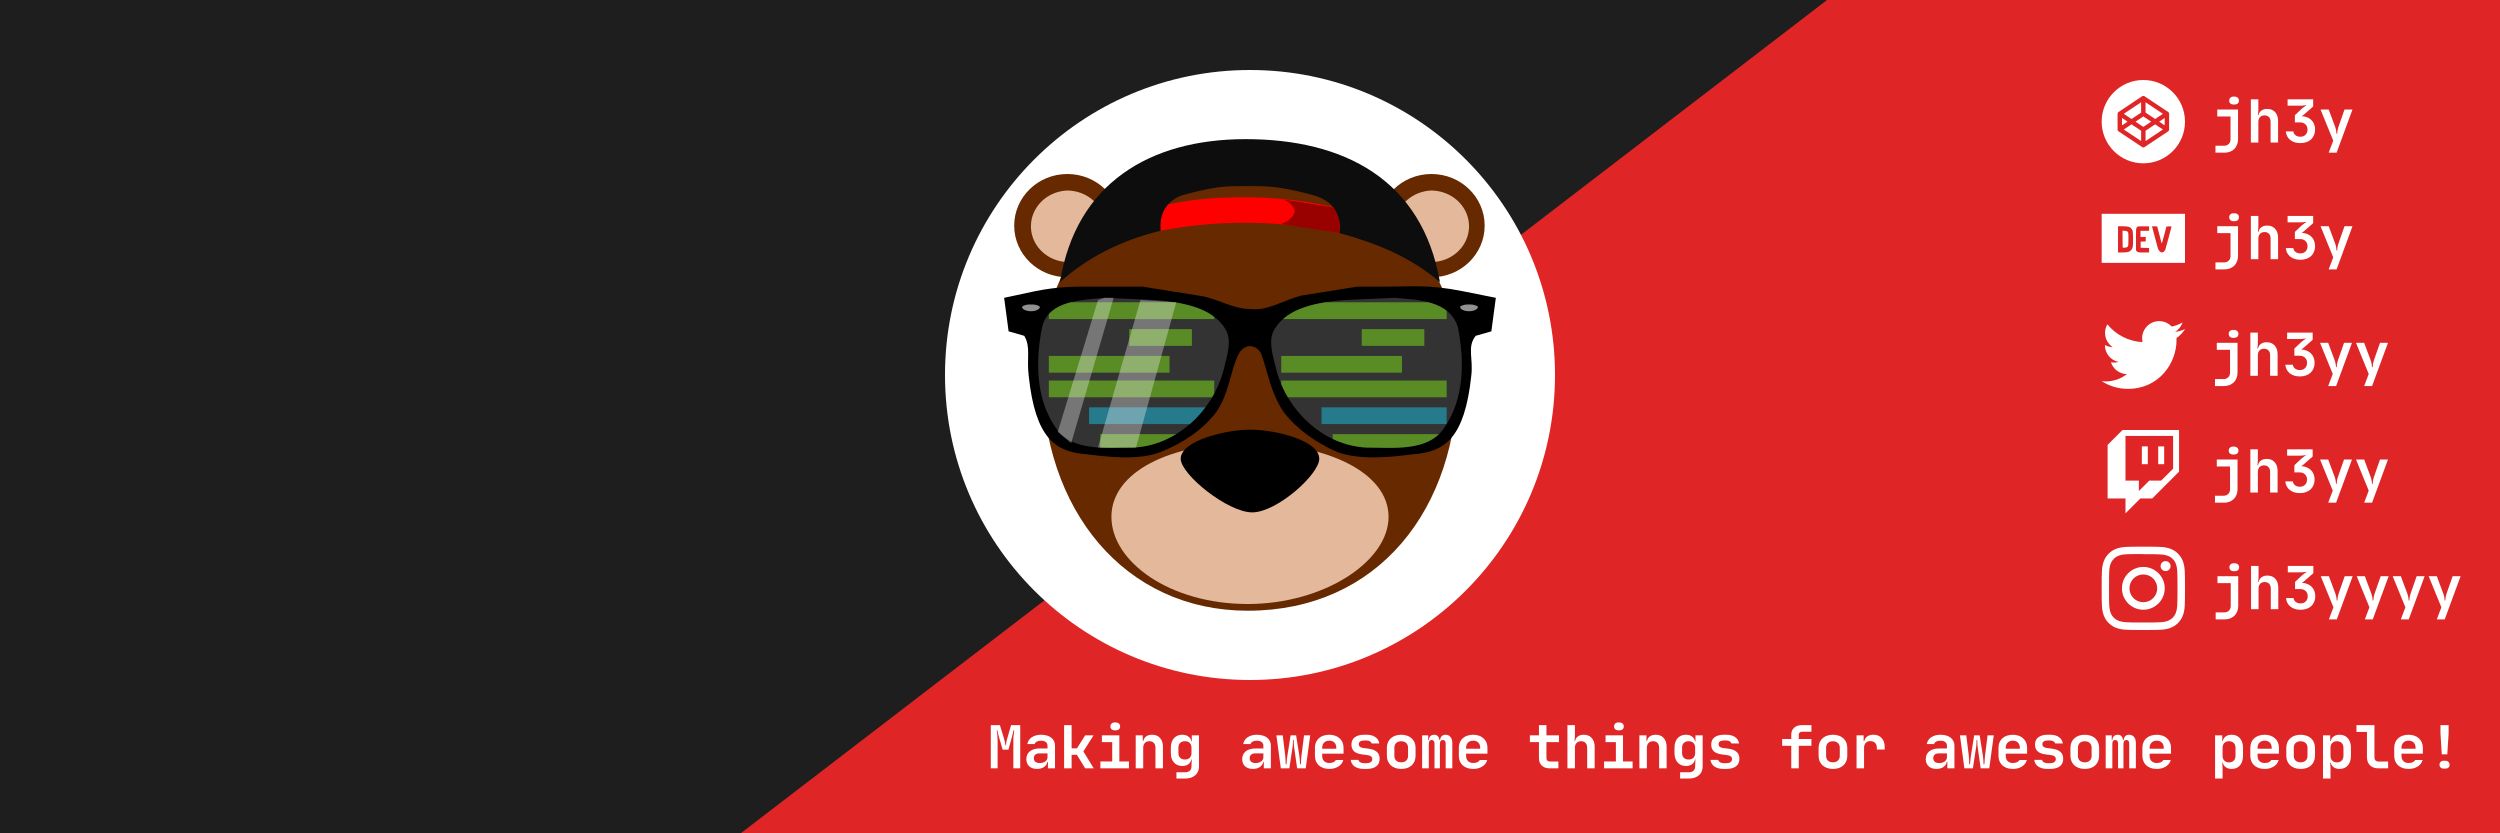 <?xml version="1.0" encoding="UTF-8" standalone="no"?>
<svg
   xmlns:dc="http://purl.org/dc/elements/1.1/"
   xmlns:cc="http://creativecommons.org/ns#"
   xmlns:rdf="http://www.w3.org/1999/02/22-rdf-syntax-ns#"
   xmlns:svg="http://www.w3.org/2000/svg"
   xmlns="http://www.w3.org/2000/svg"
   xmlns:xlink="http://www.w3.org/1999/xlink"
   id="svg50"
   version="1.1"
   fill="none"
   viewBox="0 0 1500 500"
   height="500"
   width="1500">
  <g
     id="g36"
     clip-path="url(#clip0)">
    <rect
       id="rect2"
       fill="#1E1E1E"
       height="500"
       width="1500" />
    <rect
       id="rect4"
       fill="#1E1E1E"
       height="500"
       width="1500" />
    <rect
       id="rect6"
       fill="#DF2525"
       transform="rotate(-37.491 286 621.501)"
       height="759.948"
       width="1614.27"
       y="621.501"
       x="286" />
    <circle
       fill="white"
       id="circle8"
       r="183"
       cy="225"
       cx="750" />
    <path
       id="path10"
       fill="white"
       d="M599.94 435.08L602.532 443.54C602.652 443.9 602.748 444.296 602.82 444.728C602.916 445.136 603 445.532 603.072 445.916C603.144 446.348 603.204 446.78 603.252 447.212H603.54C603.588 446.78 603.648 446.348 603.72 445.916C603.768 445.532 603.828 445.136 603.9 444.728C603.996 444.296 604.104 443.9 604.224 443.54L606.636 435.08H612.144V461H608.004V444.188C608.004 443.54 608.028 442.868 608.076 442.172C608.148 441.452 608.22 440.804 608.292 440.228C608.364 439.532 608.448 438.86 608.544 438.212H608.112C607.968 438.836 607.824 439.46 607.68 440.084C607.56 440.636 607.416 441.212 607.248 441.812C607.104 442.412 606.96 442.952 606.816 443.432L605.052 449.804H601.596L599.724 443.432C599.556 442.904 599.388 442.34 599.22 441.74C599.076 441.14 598.944 440.576 598.824 440.048C598.68 439.424 598.548 438.812 598.428 438.212H598.032C598.128 438.86 598.224 439.532 598.32 440.228C598.368 440.804 598.416 441.452 598.464 442.172C598.536 442.868 598.572 443.54 598.572 444.188V461H594.468V435.08H599.94ZM615.802 455.456C615.802 454.472 615.982 453.596 616.342 452.828C616.702 452.036 617.218 451.364 617.89 450.812C618.562 450.26 619.366 449.84 620.302 449.552C621.262 449.24 622.33 449.084 623.506 449.084H628.51V447.392C628.51 446.48 628.162 445.76 627.466 445.232C626.794 444.68 625.846 444.404 624.622 444.404C623.638 444.404 622.798 444.584 622.102 444.944C621.43 445.304 620.998 445.796 620.806 446.42H616.414C616.558 445.556 616.858 444.788 617.314 444.116C617.77 443.42 618.358 442.832 619.078 442.352C619.798 441.872 620.626 441.5 621.562 441.236C622.522 440.972 623.554 440.84 624.658 440.84C625.93 440.84 627.082 440.996 628.114 441.308C629.146 441.596 630.022 442.028 630.742 442.604C631.462 443.156 632.014 443.84 632.398 444.656C632.806 445.448 633.01 446.336 633.01 447.32V461H628.762V457.112H628.438C628.222 458.408 627.55 459.44 626.422 460.208C625.294 460.976 623.878 461.36 622.174 461.36C620.23 461.36 618.682 460.832 617.53 459.776C616.378 458.696 615.802 457.256 615.802 455.456ZM620.302 454.916C620.302 455.828 620.602 456.548 621.202 457.076C621.826 457.58 622.69 457.832 623.794 457.832C625.162 457.832 626.29 457.508 627.178 456.86C628.066 456.188 628.51 455.348 628.51 454.34V452.036H623.542C622.534 452.036 621.742 452.288 621.166 452.792C620.59 453.296 620.302 454.004 620.302 454.916ZM642.968 435.08V449.012H646.172L651.104 441.2H656.144L650.024 450.848L656.252 461H651.104L646.136 452.864H642.968V461H638.468V435.08H642.968ZM660.234 456.896H667.326V445.268H661.134V441.2H671.61V456.896H677.37V461H660.234V456.896ZM666.246 435.872C666.246 435.152 666.474 434.576 666.93 434.144C667.386 433.688 667.998 433.46 668.766 433.46H669.486C670.254 433.46 670.878 433.688 671.358 434.144C671.838 434.576 672.078 435.152 672.078 435.872C672.078 436.592 671.838 437.168 671.358 437.6C670.878 438.008 670.254 438.212 669.486 438.212H668.766C667.998 438.212 667.386 437.996 666.93 437.564C666.474 437.132 666.246 436.568 666.246 435.872ZM681.424 441.2H685.672V444.62H685.996C686.236 443.396 686.812 442.46 687.724 441.812C688.636 441.164 689.812 440.84 691.252 440.84C693.292 440.84 694.888 441.5 696.04 442.82C697.192 444.14 697.768 445.892 697.768 448.076V461H693.268V448.616C693.268 447.392 692.944 446.444 692.296 445.772C691.648 445.076 690.76 444.728 689.632 444.728C688.48 444.728 687.568 445.088 686.896 445.808C686.248 446.504 685.924 447.464 685.924 448.688V461H681.424V441.2ZM702.506 448.508C702.506 447.356 702.662 446.312 702.974 445.376C703.31 444.416 703.766 443.6 704.342 442.928C704.942 442.256 705.662 441.74 706.502 441.38C707.366 441.02 708.314 440.84 709.346 440.84C710.834 440.84 712.058 441.2 713.018 441.92C714.002 442.616 714.602 443.576 714.818 444.8H715.07V441.2H719.39V459.884C719.39 460.988 719.198 461.984 718.814 462.872C718.43 463.76 717.878 464.516 717.158 465.14C716.438 465.788 715.574 466.28 714.566 466.616C713.558 466.952 712.418 467.12 711.146 467.12H705.854V463.376H711.146C712.298 463.376 713.21 463.064 713.882 462.44C714.554 461.816 714.89 460.964 714.89 459.884V459.38L715.07 455.636H714.818C714.578 456.86 713.978 457.832 713.018 458.552C712.058 459.248 710.834 459.596 709.346 459.596C708.314 459.596 707.378 459.416 706.538 459.056C705.698 458.696 704.978 458.18 704.378 457.508C703.778 456.836 703.31 456.032 702.974 455.096C702.662 454.136 702.506 453.08 702.506 451.928V448.508ZM707.042 451.82C707.042 453.044 707.39 454.004 708.086 454.7C708.782 455.372 709.742 455.708 710.966 455.708C712.19 455.708 713.15 455.36 713.846 454.664C714.542 453.968 714.89 453.02 714.89 451.82V448.616C714.89 447.416 714.542 446.468 713.846 445.772C713.15 445.076 712.19 444.728 710.966 444.728C709.742 444.728 708.782 445.076 708.086 445.772C707.39 446.444 707.042 447.392 707.042 448.616V451.82ZM745.318 455.456C745.318 454.472 745.498 453.596 745.858 452.828C746.218 452.036 746.734 451.364 747.406 450.812C748.078 450.26 748.882 449.84 749.818 449.552C750.778 449.24 751.846 449.084 753.022 449.084H758.026V447.392C758.026 446.48 757.678 445.76 756.982 445.232C756.31 444.68 755.362 444.404 754.138 444.404C753.154 444.404 752.314 444.584 751.618 444.944C750.946 445.304 750.514 445.796 750.322 446.42H745.93C746.074 445.556 746.374 444.788 746.83 444.116C747.286 443.42 747.874 442.832 748.594 442.352C749.314 441.872 750.142 441.5 751.078 441.236C752.038 440.972 753.07 440.84 754.174 440.84C755.446 440.84 756.598 440.996 757.63 441.308C758.662 441.596 759.538 442.028 760.258 442.604C760.978 443.156 761.53 443.84 761.914 444.656C762.322 445.448 762.526 446.336 762.526 447.32V461H758.278V457.112H757.954C757.738 458.408 757.066 459.44 755.938 460.208C754.81 460.976 753.394 461.36 751.69 461.36C749.746 461.36 748.198 460.832 747.046 459.776C745.894 458.696 745.318 457.256 745.318 455.456ZM749.818 454.916C749.818 455.828 750.118 456.548 750.718 457.076C751.342 457.58 752.206 457.832 753.31 457.832C754.678 457.832 755.806 457.508 756.694 456.86C757.582 456.188 758.026 455.348 758.026 454.34V452.036H753.058C752.05 452.036 751.258 452.288 750.682 452.792C750.106 453.296 749.818 454.004 749.818 454.916ZM765.824 441.2H769.64L771.152 453.512C771.2 453.944 771.236 454.448 771.26 455.024C771.308 455.6 771.344 456.152 771.368 456.68C771.392 457.304 771.404 457.928 771.404 458.552H771.908C771.956 457.928 772.004 457.304 772.052 456.68C772.1 456.152 772.148 455.6 772.196 455.024C772.268 454.448 772.34 453.944 772.412 453.512L774.356 441.2H777.668L779.612 453.512C779.684 453.968 779.744 454.484 779.792 455.06C779.84 455.636 779.888 456.188 779.936 456.716C779.96 457.316 779.984 457.928 780.008 458.552H780.512C780.536 457.928 780.572 457.316 780.62 456.716C780.668 456.188 780.704 455.636 780.728 455.06C780.776 454.484 780.824 453.968 780.872 453.512L782.42 441.2H786.128L783.428 461H778.28L776.444 448.22C776.396 447.86 776.36 447.44 776.336 446.96C776.312 446.456 776.288 445.988 776.264 445.556C776.24 445.028 776.228 444.5 776.228 443.972H775.796C775.796 444.5 775.784 445.028 775.76 445.556C775.736 445.988 775.712 446.456 775.688 446.96C775.664 447.44 775.616 447.86 775.544 448.22L773.6 461H768.488L765.824 441.2ZM788.958 448.652C788.958 447.452 789.162 446.372 789.57 445.412C789.978 444.452 790.554 443.636 791.298 442.964C792.042 442.292 792.942 441.776 793.998 441.416C795.078 441.032 796.266 440.84 797.562 440.84C798.858 440.84 800.022 441.032 801.054 441.416C802.11 441.776 803.01 442.304 803.754 443C804.522 443.672 805.11 444.5 805.518 445.484C805.926 446.444 806.13 447.512 806.13 448.688V452.216H793.314V453.512C793.314 454.856 793.698 455.912 794.466 456.68C795.234 457.424 796.266 457.796 797.562 457.796C798.546 457.796 799.386 457.64 800.082 457.328C800.778 456.992 801.258 456.548 801.522 455.996H805.986C805.77 456.812 805.41 457.556 804.906 458.228C804.402 458.876 803.778 459.44 803.034 459.92C802.29 460.376 801.45 460.736 800.514 461C799.602 461.24 798.618 461.36 797.562 461.36C796.266 461.36 795.09 461.18 794.034 460.82C792.978 460.436 792.066 459.908 791.298 459.236C790.554 458.54 789.978 457.712 789.57 456.752C789.162 455.768 788.958 454.688 788.958 453.512V448.652ZM797.562 444.404C796.266 444.404 795.234 444.788 794.466 445.556C793.698 446.324 793.314 447.356 793.314 448.652V449.228H801.774V448.688C801.774 447.368 801.402 446.324 800.658 445.556C799.914 444.788 798.882 444.404 797.562 444.404ZM810.436 455.924H815.044C815.212 456.548 815.596 457.04 816.196 457.4C816.796 457.736 817.528 457.904 818.392 457.904H819.868C820.972 457.904 821.824 457.688 822.424 457.256C823.048 456.824 823.36 456.224 823.36 455.456C823.36 454.088 822.34 453.284 820.3 453.044L817.492 452.684C815.236 452.42 813.568 451.808 812.488 450.848C811.408 449.864 810.868 448.484 810.868 446.708C810.868 444.836 811.528 443.396 812.848 442.388C814.168 441.356 816.04 440.84 818.464 440.84H819.94C822.124 440.84 823.876 441.308 825.196 442.244C826.54 443.156 827.332 444.44 827.572 446.096H822.964C822.844 445.544 822.508 445.112 821.956 444.8C821.428 444.464 820.756 444.296 819.94 444.296H818.464C817.456 444.296 816.676 444.488 816.124 444.872C815.572 445.232 815.296 445.796 815.296 446.564C815.296 447.812 816.184 448.556 817.96 448.796L820.876 449.156C823.228 449.444 824.968 450.092 826.096 451.1C827.224 452.084 827.788 453.488 827.788 455.312C827.788 457.256 827.104 458.756 825.736 459.812C824.368 460.844 822.412 461.36 819.868 461.36H818.392C816.088 461.36 814.24 460.892 812.848 459.956C811.456 458.996 810.652 457.652 810.436 455.924ZM840.734 461.36C839.438 461.36 838.25 461.168 837.17 460.784C836.114 460.4 835.214 459.872 834.47 459.2C833.726 458.504 833.15 457.676 832.742 456.716C832.334 455.756 832.13 454.688 832.13 453.512V448.652C832.13 447.476 832.334 446.408 832.742 445.448C833.15 444.488 833.726 443.672 834.47 443C835.214 442.304 836.114 441.776 837.17 441.416C838.25 441.032 839.438 440.84 840.734 440.84C842.03 440.84 843.206 441.032 844.262 441.416C845.342 441.776 846.254 442.304 846.998 443C847.742 443.672 848.318 444.488 848.726 445.448C849.134 446.408 849.338 447.476 849.338 448.652V453.512C849.338 454.688 849.134 455.768 848.726 456.752C848.318 457.712 847.742 458.54 846.998 459.236C846.254 459.908 845.354 460.436 844.298 460.82C843.242 461.18 842.054 461.36 840.734 461.36ZM836.63 453.512C836.63 454.712 836.99 455.66 837.71 456.356C838.454 457.052 839.462 457.4 840.734 457.4C842.006 457.4 843.002 457.052 843.722 456.356C844.466 455.66 844.838 454.712 844.838 453.512V448.652C844.838 447.452 844.466 446.504 843.722 445.808C843.002 445.112 842.006 444.764 840.734 444.764C839.462 444.764 838.454 445.112 837.71 445.808C836.99 446.504 836.63 447.452 836.63 448.652V453.512ZM856.92 441.2V444.08H857.244C857.316 443.072 857.64 442.28 858.216 441.704C858.792 441.128 859.572 440.84 860.556 440.84C861.468 440.84 862.176 441.116 862.68 441.668C863.184 442.22 863.544 443.024 863.76 444.08H864.048C864.12 443.072 864.444 442.28 865.02 441.704C865.596 441.128 866.376 440.84 867.36 440.84C868.56 440.84 869.532 441.284 870.276 442.172C871.02 443.06 871.392 444.296 871.392 445.88V461H867.396V446.24C867.396 444.752 866.832 444.008 865.704 444.008C864.528 444.008 863.94 444.776 863.94 446.312V461H860.7V446.24C860.7 444.752 860.112 444.008 858.936 444.008C857.832 444.008 857.28 444.776 857.28 446.312V461H853.284V441.2H856.92ZM875.301 448.652C875.301 447.452 875.505 446.372 875.913 445.412C876.321 444.452 876.897 443.636 877.641 442.964C878.385 442.292 879.285 441.776 880.341 441.416C881.421 441.032 882.609 440.84 883.905 440.84C885.201 440.84 886.365 441.032 887.397 441.416C888.453 441.776 889.353 442.304 890.097 443C890.865 443.672 891.453 444.5 891.861 445.484C892.269 446.444 892.473 447.512 892.473 448.688V452.216H879.657V453.512C879.657 454.856 880.041 455.912 880.809 456.68C881.577 457.424 882.609 457.796 883.905 457.796C884.889 457.796 885.729 457.64 886.425 457.328C887.121 456.992 887.601 456.548 887.865 455.996H892.329C892.113 456.812 891.753 457.556 891.249 458.228C890.745 458.876 890.121 459.44 889.377 459.92C888.633 460.376 887.793 460.736 886.857 461C885.945 461.24 884.961 461.36 883.905 461.36C882.609 461.36 881.433 461.18 880.377 460.82C879.321 460.436 878.409 459.908 877.641 459.236C876.897 458.54 876.321 457.712 875.913 456.752C875.505 455.768 875.301 454.688 875.301 453.512V448.652ZM883.905 444.404C882.609 444.404 881.577 444.788 880.809 445.556C880.041 446.324 879.657 447.356 879.657 448.652V449.228H888.117V448.688C888.117 447.368 887.745 446.324 887.001 445.556C886.257 444.788 885.225 444.404 883.905 444.404ZM923.369 441.2V435.08H927.869V441.2H935.393V445.268H927.869V454.88C927.869 455.504 928.061 456.008 928.445 456.392C928.829 456.752 929.345 456.932 929.993 456.932H935.033V461H929.669C927.725 461 926.189 460.448 925.061 459.344C923.933 458.24 923.369 456.752 923.369 454.88V445.268H917.933V441.2H923.369ZM940.455 435.08H944.955V441.2C944.955 441.56 944.943 441.944 944.919 442.352C944.895 442.736 944.859 443.096 944.811 443.432C944.787 443.768 944.763 444.056 944.739 444.296C944.715 444.512 944.703 444.62 944.703 444.62H945.027C945.267 443.42 945.843 442.496 946.755 441.848C947.667 441.176 948.843 440.84 950.283 440.84C952.275 440.84 953.859 441.488 955.035 442.784C956.211 444.08 956.799 445.844 956.799 448.076V461H952.299V448.616C952.299 447.392 951.975 446.444 951.327 445.772C950.679 445.076 949.791 444.728 948.663 444.728C947.511 444.728 946.599 445.088 945.927 445.808C945.279 446.504 944.955 447.464 944.955 448.688V461H940.455V435.08ZM962.437 456.896H969.529V445.268H963.337V441.2H973.813V456.896H979.573V461H962.437V456.896ZM968.449 435.872C968.449 435.152 968.677 434.576 969.133 434.144C969.589 433.688 970.201 433.46 970.969 433.46H971.689C972.457 433.46 973.081 433.688 973.561 434.144C974.041 434.576 974.281 435.152 974.281 435.872C974.281 436.592 974.041 437.168 973.561 437.6C973.081 438.008 972.457 438.212 971.689 438.212H970.969C970.201 438.212 969.589 437.996 969.133 437.564C968.677 437.132 968.449 436.568 968.449 435.872ZM983.627 441.2H987.875V444.62H988.199C988.439 443.396 989.015 442.46 989.927 441.812C990.839 441.164 992.015 440.84 993.455 440.84C995.495 440.84 997.091 441.5 998.243 442.82C999.395 444.14 999.971 445.892 999.971 448.076V461H995.471V448.616C995.471 447.392 995.147 446.444 994.499 445.772C993.851 445.076 992.963 444.728 991.835 444.728C990.683 444.728 989.771 445.088 989.099 445.808C988.451 446.504 988.127 447.464 988.127 448.688V461H983.627V441.2ZM1004.71 448.508C1004.71 447.356 1004.87 446.312 1005.18 445.376C1005.51 444.416 1005.97 443.6 1006.55 442.928C1007.15 442.256 1007.87 441.74 1008.71 441.38C1009.57 441.02 1010.52 440.84 1011.55 440.84C1013.04 440.84 1014.26 441.2 1015.22 441.92C1016.21 442.616 1016.81 443.576 1017.02 444.8H1017.27V441.2H1021.59V459.884C1021.59 460.988 1021.4 461.984 1021.02 462.872C1020.63 463.76 1020.08 464.516 1019.36 465.14C1018.64 465.788 1017.78 466.28 1016.77 466.616C1015.76 466.952 1014.62 467.12 1013.35 467.12H1008.06V463.376H1013.35C1014.5 463.376 1015.41 463.064 1016.09 462.44C1016.76 461.816 1017.09 460.964 1017.09 459.884V459.38L1017.27 455.636H1017.02C1016.78 456.86 1016.18 457.832 1015.22 458.552C1014.26 459.248 1013.04 459.596 1011.55 459.596C1010.52 459.596 1009.58 459.416 1008.74 459.056C1007.9 458.696 1007.18 458.18 1006.58 457.508C1005.98 456.836 1005.51 456.032 1005.18 455.096C1004.87 454.136 1004.71 453.08 1004.71 451.928V448.508ZM1009.25 451.82C1009.25 453.044 1009.59 454.004 1010.29 454.7C1010.99 455.372 1011.95 455.708 1013.17 455.708C1014.39 455.708 1015.35 455.36 1016.05 454.664C1016.75 453.968 1017.09 453.02 1017.09 451.82V448.616C1017.09 447.416 1016.75 446.468 1016.05 445.772C1015.35 445.076 1014.39 444.728 1013.17 444.728C1011.95 444.728 1010.99 445.076 1010.29 445.772C1009.59 446.444 1009.25 447.392 1009.25 448.616V451.82ZM1026.3 455.924H1030.9C1031.07 456.548 1031.46 457.04 1032.06 457.4C1032.66 457.736 1033.39 457.904 1034.25 457.904H1035.73C1036.83 457.904 1037.68 457.688 1038.28 457.256C1038.91 456.824 1039.22 456.224 1039.22 455.456C1039.22 454.088 1038.2 453.284 1036.16 453.044L1033.35 452.684C1031.1 452.42 1029.43 451.808 1028.35 450.848C1027.27 449.864 1026.73 448.484 1026.73 446.708C1026.73 444.836 1027.39 443.396 1028.71 442.388C1030.03 441.356 1031.9 440.84 1034.32 440.84H1035.8C1037.98 440.84 1039.74 441.308 1041.06 442.244C1042.4 443.156 1043.19 444.44 1043.43 446.096H1038.82C1038.7 445.544 1038.37 445.112 1037.82 444.8C1037.29 444.464 1036.62 444.296 1035.8 444.296H1034.32C1033.32 444.296 1032.54 444.488 1031.98 444.872C1031.43 445.232 1031.16 445.796 1031.16 446.564C1031.16 447.812 1032.04 448.556 1033.82 448.796L1036.74 449.156C1039.09 449.444 1040.83 450.092 1041.96 451.1C1043.08 452.084 1043.65 453.488 1043.65 455.312C1043.65 457.256 1042.96 458.756 1041.6 459.812C1040.23 460.844 1038.27 461.36 1035.73 461.36H1034.25C1031.95 461.36 1030.1 460.892 1028.71 459.956C1027.32 458.996 1026.51 457.652 1026.3 455.924ZM1069.29 447.464V443.396H1074.76V440.768C1074.76 439.904 1074.9 439.124 1075.19 438.428C1075.5 437.732 1075.93 437.132 1076.49 436.628C1077.04 436.124 1077.7 435.74 1078.47 435.476C1079.23 435.212 1080.1 435.08 1081.06 435.08H1086.85V439.04H1081.17C1080.57 439.04 1080.1 439.208 1079.76 439.544C1079.43 439.856 1079.26 440.288 1079.26 440.84V443.396H1086.85V447.464H1079.26V461H1074.76V447.464H1069.29ZM1099.76 461.36C1098.47 461.36 1097.28 461.168 1096.2 460.784C1095.14 460.4 1094.24 459.872 1093.5 459.2C1092.76 458.504 1092.18 457.676 1091.77 456.716C1091.36 455.756 1091.16 454.688 1091.16 453.512V448.652C1091.16 447.476 1091.36 446.408 1091.77 445.448C1092.18 444.488 1092.76 443.672 1093.5 443C1094.24 442.304 1095.14 441.776 1096.2 441.416C1097.28 441.032 1098.47 440.84 1099.76 440.84C1101.06 440.84 1102.24 441.032 1103.29 441.416C1104.37 441.776 1105.28 442.304 1106.03 443C1106.77 443.672 1107.35 444.488 1107.76 445.448C1108.16 446.408 1108.37 447.476 1108.37 448.652V453.512C1108.37 454.688 1108.16 455.768 1107.76 456.752C1107.35 457.712 1106.77 458.54 1106.03 459.236C1105.28 459.908 1104.38 460.436 1103.33 460.82C1102.27 461.18 1101.08 461.36 1099.76 461.36ZM1095.66 453.512C1095.66 454.712 1096.02 455.66 1096.74 456.356C1097.48 457.052 1098.49 457.4 1099.76 457.4C1101.04 457.4 1102.03 457.052 1102.75 456.356C1103.5 455.66 1103.87 454.712 1103.87 453.512V448.652C1103.87 447.452 1103.5 446.504 1102.75 445.808C1102.03 445.112 1101.04 444.764 1099.76 444.764C1098.49 444.764 1097.48 445.112 1096.74 445.808C1096.02 446.504 1095.66 447.452 1095.66 448.652V453.512ZM1118.18 441.2V444.62H1118.58C1118.84 443.42 1119.44 442.496 1120.38 441.848C1121.34 441.176 1122.55 440.84 1124.01 440.84C1126.15 440.84 1127.82 441.512 1129.02 442.856C1130.22 444.176 1130.82 446 1130.82 448.328V449.732H1126.1V448.688C1126.1 447.416 1125.75 446.432 1125.06 445.736C1124.36 445.016 1123.4 444.656 1122.18 444.656C1121.03 444.656 1120.11 445.028 1119.44 445.772C1118.77 446.492 1118.43 447.464 1118.43 448.688V461H1113.93V441.2H1118.18ZM1155.45 455.456C1155.45 454.472 1155.63 453.596 1155.99 452.828C1156.35 452.036 1156.87 451.364 1157.54 450.812C1158.21 450.26 1159.01 449.84 1159.95 449.552C1160.91 449.24 1161.98 449.084 1163.15 449.084H1168.16V447.392C1168.16 446.48 1167.81 445.76 1167.11 445.232C1166.44 444.68 1165.49 444.404 1164.27 444.404C1163.29 444.404 1162.45 444.584 1161.75 444.944C1161.08 445.304 1160.65 445.796 1160.45 446.42H1156.06C1156.21 445.556 1156.51 444.788 1156.96 444.116C1157.42 443.42 1158.01 442.832 1158.73 442.352C1159.45 441.872 1160.27 441.5 1161.21 441.236C1162.17 440.972 1163.2 440.84 1164.31 440.84C1165.58 440.84 1166.73 440.996 1167.76 441.308C1168.79 441.596 1169.67 442.028 1170.39 442.604C1171.11 443.156 1171.66 443.84 1172.05 444.656C1172.45 445.448 1172.66 446.336 1172.66 447.32V461H1168.41V457.112H1168.09C1167.87 458.408 1167.2 459.44 1166.07 460.208C1164.94 460.976 1163.53 461.36 1161.82 461.36C1159.88 461.36 1158.33 460.832 1157.18 459.776C1156.03 458.696 1155.45 457.256 1155.45 455.456ZM1159.95 454.916C1159.95 455.828 1160.25 456.548 1160.85 457.076C1161.47 457.58 1162.34 457.832 1163.44 457.832C1164.81 457.832 1165.94 457.508 1166.83 456.86C1167.71 456.188 1168.16 455.348 1168.16 454.34V452.036H1163.19C1162.18 452.036 1161.39 452.288 1160.81 452.792C1160.24 453.296 1159.95 454.004 1159.95 454.916ZM1175.96 441.2H1179.77L1181.28 453.512C1181.33 453.944 1181.37 454.448 1181.39 455.024C1181.44 455.6 1181.48 456.152 1181.5 456.68C1181.52 457.304 1181.54 457.928 1181.54 458.552H1182.04C1182.09 457.928 1182.14 457.304 1182.18 456.68C1182.23 456.152 1182.28 455.6 1182.33 455.024C1182.4 454.448 1182.47 453.944 1182.54 453.512L1184.49 441.2H1187.8L1189.74 453.512C1189.82 453.968 1189.88 454.484 1189.92 455.06C1189.97 455.636 1190.02 456.188 1190.07 456.716C1190.09 457.316 1190.12 457.928 1190.14 458.552H1190.64C1190.67 457.928 1190.7 457.316 1190.75 456.716C1190.8 456.188 1190.84 455.636 1190.86 455.06C1190.91 454.484 1190.96 453.968 1191 453.512L1192.55 441.2H1196.26L1193.56 461H1188.41L1186.58 448.22C1186.53 447.86 1186.49 447.44 1186.47 446.96C1186.44 446.456 1186.42 445.988 1186.4 445.556C1186.37 445.028 1186.36 444.5 1186.36 443.972H1185.93C1185.93 444.5 1185.92 445.028 1185.89 445.556C1185.87 445.988 1185.84 446.456 1185.82 446.96C1185.8 447.44 1185.75 447.86 1185.68 448.22L1183.73 461H1178.62L1175.96 441.2ZM1199.09 448.652C1199.09 447.452 1199.29 446.372 1199.7 445.412C1200.11 444.452 1200.69 443.636 1201.43 442.964C1202.17 442.292 1203.07 441.776 1204.13 441.416C1205.21 441.032 1206.4 440.84 1207.69 440.84C1208.99 440.84 1210.15 441.032 1211.19 441.416C1212.24 441.776 1213.14 442.304 1213.89 443C1214.65 443.672 1215.24 444.5 1215.65 445.484C1216.06 446.444 1216.26 447.512 1216.26 448.688V452.216H1203.45V453.512C1203.45 454.856 1203.83 455.912 1204.6 456.68C1205.37 457.424 1206.4 457.796 1207.69 457.796C1208.68 457.796 1209.52 457.64 1210.21 457.328C1210.91 456.992 1211.39 456.548 1211.65 455.996H1216.12C1215.9 456.812 1215.54 457.556 1215.04 458.228C1214.53 458.876 1213.91 459.44 1213.17 459.92C1212.42 460.376 1211.58 460.736 1210.65 461C1209.73 461.24 1208.75 461.36 1207.69 461.36C1206.4 461.36 1205.22 461.18 1204.17 460.82C1203.11 460.436 1202.2 459.908 1201.43 459.236C1200.69 458.54 1200.11 457.712 1199.7 456.752C1199.29 455.768 1199.09 454.688 1199.09 453.512V448.652ZM1207.69 444.404C1206.4 444.404 1205.37 444.788 1204.6 445.556C1203.83 446.324 1203.45 447.356 1203.45 448.652V449.228H1211.91V448.688C1211.91 447.368 1211.53 446.324 1210.79 445.556C1210.05 444.788 1209.01 444.404 1207.69 444.404ZM1220.57 455.924H1225.18C1225.34 456.548 1225.73 457.04 1226.33 457.4C1226.93 457.736 1227.66 457.904 1228.52 457.904H1230C1231.1 457.904 1231.96 457.688 1232.56 457.256C1233.18 456.824 1233.49 456.224 1233.49 455.456C1233.49 454.088 1232.47 453.284 1230.43 453.044L1227.62 452.684C1225.37 452.42 1223.7 451.808 1222.62 450.848C1221.54 449.864 1221 448.484 1221 446.708C1221 444.836 1221.66 443.396 1222.98 442.388C1224.3 441.356 1226.17 440.84 1228.6 440.84H1230.07C1232.26 440.84 1234.01 441.308 1235.33 442.244C1236.67 443.156 1237.46 444.44 1237.7 446.096H1233.1C1232.98 445.544 1232.64 445.112 1232.09 444.8C1231.56 444.464 1230.89 444.296 1230.07 444.296H1228.6C1227.59 444.296 1226.81 444.488 1226.26 444.872C1225.7 445.232 1225.43 445.796 1225.43 446.564C1225.43 447.812 1226.32 448.556 1228.09 448.796L1231.01 449.156C1233.36 449.444 1235.1 450.092 1236.23 451.1C1237.36 452.084 1237.92 453.488 1237.92 455.312C1237.92 457.256 1237.24 458.756 1235.87 459.812C1234.5 460.844 1232.54 461.36 1230 461.36H1228.52C1226.22 461.36 1224.37 460.892 1222.98 459.956C1221.59 458.996 1220.78 457.652 1220.57 455.924ZM1250.87 461.36C1249.57 461.36 1248.38 461.168 1247.3 460.784C1246.25 460.4 1245.35 459.872 1244.6 459.2C1243.86 458.504 1243.28 457.676 1242.87 456.716C1242.47 455.756 1242.26 454.688 1242.26 453.512V448.652C1242.26 447.476 1242.47 446.408 1242.87 445.448C1243.28 444.488 1243.86 443.672 1244.6 443C1245.35 442.304 1246.25 441.776 1247.3 441.416C1248.38 441.032 1249.57 440.84 1250.87 440.84C1252.16 440.84 1253.34 441.032 1254.39 441.416C1255.47 441.776 1256.39 442.304 1257.13 443C1257.87 443.672 1258.45 444.488 1258.86 445.448C1259.27 446.408 1259.47 447.476 1259.47 448.652V453.512C1259.47 454.688 1259.27 455.768 1258.86 456.752C1258.45 457.712 1257.87 458.54 1257.13 459.236C1256.39 459.908 1255.49 460.436 1254.43 460.82C1253.37 461.18 1252.19 461.36 1250.87 461.36ZM1246.76 453.512C1246.76 454.712 1247.12 455.66 1247.84 456.356C1248.59 457.052 1249.59 457.4 1250.87 457.4C1252.14 457.4 1253.13 457.052 1253.85 456.356C1254.6 455.66 1254.97 454.712 1254.97 453.512V448.652C1254.97 447.452 1254.6 446.504 1253.85 445.808C1253.13 445.112 1252.14 444.764 1250.87 444.764C1249.59 444.764 1248.59 445.112 1247.84 445.808C1247.12 446.504 1246.76 447.452 1246.76 448.652V453.512ZM1267.05 441.2V444.08H1267.38C1267.45 443.072 1267.77 442.28 1268.35 441.704C1268.92 441.128 1269.7 440.84 1270.69 440.84C1271.6 440.84 1272.31 441.116 1272.81 441.668C1273.32 442.22 1273.68 443.024 1273.89 444.08H1274.18C1274.25 443.072 1274.58 442.28 1275.15 441.704C1275.73 441.128 1276.51 440.84 1277.49 440.84C1278.69 440.84 1279.66 441.284 1280.41 442.172C1281.15 443.06 1281.52 444.296 1281.52 445.88V461H1277.53V446.24C1277.53 444.752 1276.96 444.008 1275.84 444.008C1274.66 444.008 1274.07 444.776 1274.07 446.312V461H1270.83V446.24C1270.83 444.752 1270.24 444.008 1269.07 444.008C1267.96 444.008 1267.41 444.776 1267.41 446.312V461H1263.42V441.2H1267.05ZM1285.43 448.652C1285.43 447.452 1285.64 446.372 1286.05 445.412C1286.45 444.452 1287.03 443.636 1287.77 442.964C1288.52 442.292 1289.42 441.776 1290.47 441.416C1291.55 441.032 1292.74 440.84 1294.04 440.84C1295.33 440.84 1296.5 441.032 1297.53 441.416C1298.59 441.776 1299.49 442.304 1300.23 443C1301 443.672 1301.59 444.5 1301.99 445.484C1302.4 446.444 1302.61 447.512 1302.61 448.688V452.216H1289.79V453.512C1289.79 454.856 1290.17 455.912 1290.94 456.68C1291.71 457.424 1292.74 457.796 1294.04 457.796C1295.02 457.796 1295.86 457.64 1296.56 457.328C1297.25 456.992 1297.73 456.548 1298 455.996H1302.46C1302.25 456.812 1301.89 457.556 1301.38 458.228C1300.88 458.876 1300.25 459.44 1299.51 459.92C1298.77 460.376 1297.93 460.736 1296.99 461C1296.08 461.24 1295.09 461.36 1294.04 461.36C1292.74 461.36 1291.57 461.18 1290.51 460.82C1289.45 460.436 1288.54 459.908 1287.77 459.236C1287.03 458.54 1286.45 457.712 1286.05 456.752C1285.64 455.768 1285.43 454.688 1285.43 453.512V448.652ZM1294.04 444.404C1292.74 444.404 1291.71 444.788 1290.94 445.556C1290.17 446.324 1289.79 447.356 1289.79 448.652V449.228H1298.25V448.688C1298.25 447.368 1297.88 446.324 1297.13 445.556C1296.39 444.788 1295.36 444.404 1294.04 444.404ZM1329.04 441.2H1333.36V444.62H1333.68C1333.92 443.42 1334.51 442.496 1335.45 441.848C1336.38 441.176 1337.57 440.84 1339.01 440.84C1340.04 440.84 1340.98 441.02 1341.82 441.38C1342.66 441.74 1343.37 442.256 1343.94 442.928C1344.54 443.6 1345 444.416 1345.31 445.376C1345.65 446.312 1345.81 447.38 1345.81 448.58V453.512C1345.81 454.712 1345.65 455.804 1345.31 456.788C1345 457.748 1344.54 458.576 1343.94 459.272C1343.37 459.944 1342.66 460.46 1341.82 460.82C1340.98 461.18 1340.04 461.36 1339.01 461.36C1337.57 461.36 1336.38 461.024 1335.45 460.352C1334.51 459.68 1333.92 458.744 1333.68 457.544H1333.36C1333.36 457.616 1333.37 457.772 1333.39 458.012C1333.42 458.228 1333.44 458.504 1333.47 458.84C1333.49 459.176 1333.5 459.536 1333.5 459.92C1333.53 460.28 1333.54 460.64 1333.54 461V467.12H1329.04V441.2ZM1333.54 448.688V453.512C1333.54 454.688 1333.89 455.636 1334.58 456.356C1335.28 457.076 1336.21 457.436 1337.39 457.436C1338.61 457.436 1339.57 457.076 1340.27 456.356C1340.97 455.612 1341.31 454.628 1341.31 453.404V448.688C1341.31 447.464 1340.97 446.504 1340.27 445.808C1339.57 445.088 1338.61 444.728 1337.39 444.728C1336.24 444.728 1335.3 445.088 1334.58 445.808C1333.89 446.504 1333.54 447.464 1333.54 448.688ZM1350.19 448.652C1350.19 447.452 1350.4 446.372 1350.8 445.412C1351.21 444.452 1351.79 443.636 1352.53 442.964C1353.28 442.292 1354.18 441.776 1355.23 441.416C1356.31 441.032 1357.5 440.84 1358.8 440.84C1360.09 440.84 1361.26 441.032 1362.29 441.416C1363.34 441.776 1364.24 442.304 1364.99 443C1365.76 443.672 1366.34 444.5 1366.75 445.484C1367.16 446.444 1367.36 447.512 1367.36 448.688V452.216H1354.55V453.512C1354.55 454.856 1354.93 455.912 1355.7 456.68C1356.47 457.424 1357.5 457.796 1358.8 457.796C1359.78 457.796 1360.62 457.64 1361.32 457.328C1362.01 456.992 1362.49 456.548 1362.76 455.996H1367.22C1367 456.812 1366.64 457.556 1366.14 458.228C1365.64 458.876 1365.01 459.44 1364.27 459.92C1363.52 460.376 1362.68 460.736 1361.75 461C1360.84 461.24 1359.85 461.36 1358.8 461.36C1357.5 461.36 1356.32 461.18 1355.27 460.82C1354.21 460.436 1353.3 459.908 1352.53 459.236C1351.79 458.54 1351.21 457.712 1350.8 456.752C1350.4 455.768 1350.19 454.688 1350.19 453.512V448.652ZM1358.8 444.404C1357.5 444.404 1356.47 444.788 1355.7 445.556C1354.93 446.324 1354.55 447.356 1354.55 448.652V449.228H1363.01V448.688C1363.01 447.368 1362.64 446.324 1361.89 445.556C1361.15 444.788 1360.12 444.404 1358.8 444.404ZM1380.38 461.36C1379.09 461.36 1377.9 461.168 1376.82 460.784C1375.76 460.4 1374.86 459.872 1374.12 459.2C1373.37 458.504 1372.8 457.676 1372.39 456.716C1371.98 455.756 1371.78 454.688 1371.78 453.512V448.652C1371.78 447.476 1371.98 446.408 1372.39 445.448C1372.8 444.488 1373.37 443.672 1374.12 443C1374.86 442.304 1375.76 441.776 1376.82 441.416C1377.9 441.032 1379.09 440.84 1380.38 440.84C1381.68 440.84 1382.85 441.032 1383.91 441.416C1384.99 441.776 1385.9 442.304 1386.65 443C1387.39 443.672 1387.97 444.488 1388.37 445.448C1388.78 446.408 1388.99 447.476 1388.99 448.652V453.512C1388.99 454.688 1388.78 455.768 1388.37 456.752C1387.97 457.712 1387.39 458.54 1386.65 459.236C1385.9 459.908 1385 460.436 1383.95 460.82C1382.89 461.18 1381.7 461.36 1380.38 461.36ZM1376.28 453.512C1376.28 454.712 1376.64 455.66 1377.36 456.356C1378.1 457.052 1379.11 457.4 1380.38 457.4C1381.65 457.4 1382.65 457.052 1383.37 456.356C1384.11 455.66 1384.49 454.712 1384.49 453.512V448.652C1384.49 447.452 1384.11 446.504 1383.37 445.808C1382.65 445.112 1381.65 444.764 1380.38 444.764C1379.11 444.764 1378.1 445.112 1377.36 445.808C1376.64 446.504 1376.28 447.452 1376.28 448.652V453.512ZM1393.8 441.2H1398.12V444.62H1398.44C1398.68 443.42 1399.27 442.496 1400.2 441.848C1401.14 441.176 1402.33 440.84 1403.77 440.84C1404.8 440.84 1405.74 441.02 1406.58 441.38C1407.42 441.74 1408.12 442.256 1408.7 442.928C1409.3 443.6 1409.76 444.416 1410.07 445.376C1410.4 446.312 1410.57 447.38 1410.57 448.58V453.512C1410.57 454.712 1410.4 455.804 1410.07 456.788C1409.76 457.748 1409.3 458.576 1408.7 459.272C1408.12 459.944 1407.42 460.46 1406.58 460.82C1405.74 461.18 1404.8 461.36 1403.77 461.36C1402.33 461.36 1401.14 461.024 1400.2 460.352C1399.27 459.68 1398.68 458.744 1398.44 457.544H1398.12C1398.12 457.616 1398.13 457.772 1398.15 458.012C1398.18 458.228 1398.2 458.504 1398.22 458.84C1398.25 459.176 1398.26 459.536 1398.26 459.92C1398.28 460.28 1398.3 460.64 1398.3 461V467.12H1393.8V441.2ZM1398.3 448.688V453.512C1398.3 454.688 1398.64 455.636 1399.34 456.356C1400.04 457.076 1400.97 457.436 1402.15 457.436C1403.37 457.436 1404.33 457.076 1405.03 456.356C1405.72 455.612 1406.07 454.628 1406.07 453.404V448.688C1406.07 447.464 1405.72 446.504 1405.03 445.808C1404.33 445.088 1403.37 444.728 1402.15 444.728C1401 444.728 1400.06 445.088 1399.34 445.808C1398.64 446.504 1398.3 447.464 1398.3 448.688ZM1413.87 439.148V435.08H1424.67V454.412C1424.67 455.18 1424.89 455.792 1425.32 456.248C1425.77 456.704 1426.37 456.932 1427.12 456.932H1432.88V461H1426.83C1425.82 461 1424.91 460.844 1424.09 460.532C1423.28 460.22 1422.58 459.776 1422.01 459.2C1421.43 458.624 1420.97 457.928 1420.64 457.112C1420.33 456.296 1420.17 455.396 1420.17 454.412V439.148H1413.87ZM1436.54 448.652C1436.54 447.452 1436.74 446.372 1437.15 445.412C1437.56 444.452 1438.13 443.636 1438.88 442.964C1439.62 442.292 1440.52 441.776 1441.58 441.416C1442.66 441.032 1443.84 440.84 1445.14 440.84C1446.44 440.84 1447.6 441.032 1448.63 441.416C1449.69 441.776 1450.59 442.304 1451.33 443C1452.1 443.672 1452.69 444.5 1453.1 445.484C1453.5 446.444 1453.71 447.512 1453.71 448.688V452.216H1440.89V453.512C1440.89 454.856 1441.28 455.912 1442.04 456.68C1442.81 457.424 1443.84 457.796 1445.14 457.796C1446.12 457.796 1446.96 457.64 1447.66 457.328C1448.36 456.992 1448.84 456.548 1449.1 455.996H1453.56C1453.35 456.812 1452.99 457.556 1452.48 458.228C1451.98 458.876 1451.36 459.44 1450.61 459.92C1449.87 460.376 1449.03 460.736 1448.09 461C1447.18 461.24 1446.2 461.36 1445.14 461.36C1443.84 461.36 1442.67 461.18 1441.61 460.82C1440.56 460.436 1439.64 459.908 1438.88 459.236C1438.13 458.54 1437.56 457.712 1437.15 456.752C1436.74 455.768 1436.54 454.688 1436.54 453.512V448.652ZM1445.14 444.404C1443.84 444.404 1442.81 444.788 1442.04 445.556C1441.28 446.324 1440.89 447.356 1440.89 448.652V449.228H1449.35V448.688C1449.35 447.368 1448.98 446.324 1448.24 445.556C1447.49 444.788 1446.46 444.404 1445.14 444.404ZM1464.28 435.08H1469.17V440.012L1468.38 452.612H1465.07L1464.28 440.012V435.08ZM1463.7 458.84C1463.7 458.12 1463.93 457.544 1464.39 457.112C1464.87 456.656 1465.49 456.428 1466.26 456.428H1467.19C1467.96 456.428 1468.57 456.656 1469.03 457.112C1469.51 457.544 1469.75 458.12 1469.75 458.84C1469.75 459.56 1469.51 460.136 1469.03 460.568C1468.57 460.976 1467.95 461.18 1467.16 461.18H1466.26C1465.49 461.18 1464.87 460.964 1464.39 460.532C1463.93 460.1 1463.7 459.536 1463.7 458.84Z" />
    <path
       id="path12"
       fill="white"
       d="M1285.11 267.821H1288.68V278.535H1285.1L1285.11 267.821ZM1294.93 267.821H1298.5V278.535H1294.93V267.821ZM1273.5 258L1264.57 266.929V299.071H1275.29V308L1284.21 299.071H1291.36L1307.43 283V258H1273.5ZM1303.86 281.215L1296.71 288.356H1289.57L1283.32 294.606V288.356H1275.29V261.571H1303.86V281.215Z" />
    <path
       id="path14"
       fill="white"
       d="M1328.99 301.62V297.444H1334.17C1335.32 297.444 1336.25 297.084 1336.94 296.364C1337.66 295.668 1338.02 294.744 1338.02 293.592V279.876H1330.07V275.7H1342.52V293.592C1342.52 294.792 1342.32 295.884 1341.91 296.868C1341.53 297.876 1340.98 298.728 1340.26 299.424C1339.56 300.12 1338.71 300.66 1337.7 301.044C1336.72 301.428 1335.61 301.62 1334.39 301.62H1328.99ZM1337.23 270.372C1337.23 269.652 1337.46 269.076 1337.92 268.644C1338.37 268.188 1338.98 267.96 1339.75 267.96H1340.47C1341.24 267.96 1341.86 268.188 1342.34 268.644C1342.82 269.076 1343.06 269.652 1343.06 270.372C1343.06 271.092 1342.82 271.668 1342.34 272.1C1341.86 272.508 1341.24 272.712 1340.47 272.712H1339.75C1338.98 272.712 1338.37 272.496 1337.92 272.064C1337.46 271.632 1337.23 271.068 1337.23 270.372ZM1350.21 269.58H1354.71V275.7C1354.71 276.06 1354.7 276.444 1354.68 276.852C1354.65 277.236 1354.62 277.596 1354.57 277.932C1354.55 278.268 1354.52 278.556 1354.5 278.796C1354.47 279.012 1354.46 279.12 1354.46 279.12H1354.79C1355.03 277.92 1355.6 276.996 1356.51 276.348C1357.43 275.676 1358.6 275.34 1360.04 275.34C1362.03 275.34 1363.62 275.988 1364.79 277.284C1365.97 278.58 1366.56 280.344 1366.56 282.576V295.5H1362.06V283.116C1362.06 281.892 1361.73 280.944 1361.09 280.272C1360.44 279.576 1359.55 279.228 1358.42 279.228C1357.27 279.228 1356.36 279.588 1355.69 280.308C1355.04 281.004 1354.71 281.964 1354.71 283.188V295.5H1350.21V269.58ZM1379.94 295.86C1378.71 295.86 1377.58 295.704 1376.55 295.392C1375.52 295.056 1374.62 294.588 1373.85 293.988C1373.08 293.364 1372.47 292.62 1372.02 291.756C1371.56 290.892 1371.28 289.92 1371.19 288.84H1375.69C1375.83 289.8 1376.29 290.58 1377.06 291.18C1377.85 291.756 1378.81 292.044 1379.94 292.044C1381.23 292.044 1382.26 291.648 1383.03 290.856C1383.82 290.064 1384.22 289.02 1384.22 287.724C1384.22 286.428 1383.81 285.396 1383 284.628C1382.2 283.836 1381.12 283.44 1379.76 283.44H1376.62V279.156L1380.76 275.232C1381.39 274.704 1381.98 274.248 1382.53 273.864C1382.82 273.672 1383.12 273.48 1383.43 273.288V273.072C1383.12 273.144 1382.77 273.192 1382.38 273.216C1381.71 273.336 1380.91 273.396 1379.97 273.396H1372.27V269.58H1387.6V273.9L1382.35 278.508C1382.16 278.676 1381.96 278.832 1381.77 278.976C1381.58 279.12 1381.4 279.252 1381.23 279.372C1381.04 279.492 1380.86 279.6 1380.69 279.696C1381.92 279.744 1383.02 279.972 1384 280.38C1385.01 280.788 1385.86 281.34 1386.56 282.036C1387.28 282.732 1387.82 283.56 1388.18 284.52C1388.56 285.48 1388.76 286.548 1388.76 287.724C1388.76 288.948 1388.54 290.064 1388.11 291.072C1387.7 292.08 1387.11 292.944 1386.34 293.664C1385.58 294.36 1384.65 294.9 1383.57 295.284C1382.49 295.668 1381.28 295.86 1379.94 295.86ZM1392.02 275.7H1396.91L1400.87 286.32C1401.04 286.776 1401.17 287.232 1401.27 287.688C1401.36 288.144 1401.44 288.576 1401.48 288.984C1401.53 289.416 1401.57 289.848 1401.59 290.28H1402.02C1402.05 289.872 1402.08 289.44 1402.13 288.984C1402.18 288.6 1402.24 288.18 1402.31 287.724C1402.41 287.244 1402.54 286.776 1402.71 286.32L1406.42 275.7H1411.2L1401.66 301.62H1396.91L1399.65 294.384L1392.02 275.7ZM1413.6 275.7H1418.5L1422.46 286.32C1422.63 286.776 1422.76 287.232 1422.85 287.688C1422.95 288.144 1423.02 288.576 1423.07 288.984C1423.12 289.416 1423.15 289.848 1423.18 290.28H1423.61C1423.63 289.872 1423.67 289.44 1423.72 288.984C1423.77 288.6 1423.83 288.18 1423.9 287.724C1423.99 287.244 1424.13 286.776 1424.29 286.32L1428 275.7H1432.79L1423.25 301.62H1418.5L1421.23 294.384L1413.6 275.7Z" />
    <path
       id="path16"
       fill="white"
       d="M1286 328C1279.21 328 1278.36 328.031 1275.69 328.15C1273.03 328.275 1271.22 328.694 1269.62 329.312C1267.98 329.95 1266.59 330.806 1265.2 332.196C1263.81 333.585 1262.95 334.979 1262.31 336.625C1261.69 338.219 1261.27 340.031 1261.15 342.694C1261.02 345.36 1261 346.208 1261 353C1261 359.792 1261.03 360.64 1261.15 363.306C1261.27 365.967 1261.69 367.781 1262.31 369.375C1262.95 371.017 1263.81 372.415 1265.2 373.804C1266.59 375.192 1267.98 376.052 1269.62 376.688C1271.22 377.304 1273.03 377.727 1275.69 377.85C1278.36 377.975 1279.21 378 1286 378C1292.79 378 1293.64 377.969 1296.31 377.85C1298.97 377.725 1300.78 377.304 1302.38 376.688C1304.02 376.05 1305.41 375.192 1306.8 373.804C1308.19 372.415 1309.05 371.023 1309.69 369.375C1310.3 367.781 1310.73 365.967 1310.85 363.306C1310.97 360.64 1311 359.792 1311 353C1311 346.208 1310.97 345.36 1310.85 342.694C1310.72 340.033 1310.3 338.217 1309.69 336.625C1309.05 334.981 1308.19 333.585 1306.8 332.196C1305.41 330.806 1304.02 329.948 1302.38 329.312C1300.78 328.694 1298.97 328.273 1296.31 328.15C1293.64 328.025 1292.79 328 1286 328ZM1286 332.5C1292.67 332.5 1293.47 332.533 1296.1 332.648C1298.54 332.762 1299.86 333.167 1300.74 333.512C1301.91 333.965 1302.74 334.506 1303.62 335.379C1304.5 336.254 1305.04 337.085 1305.49 338.256C1305.83 339.135 1306.24 340.458 1306.35 342.896C1306.47 345.533 1306.5 346.325 1306.5 353C1306.5 359.675 1306.46 360.469 1306.34 363.104C1306.21 365.542 1305.81 366.865 1305.46 367.744C1305 368.915 1304.47 369.744 1303.59 370.623C1302.72 371.496 1301.87 372.037 1300.72 372.49C1299.84 372.831 1298.5 373.24 1296.06 373.35C1293.41 373.469 1292.62 373.496 1285.94 373.496C1279.25 373.496 1278.47 373.465 1275.81 373.342C1273.38 373.215 1272.03 372.808 1271.16 372.465C1269.97 371.998 1269.16 371.467 1268.28 370.592C1267.41 369.719 1266.85 368.875 1266.41 367.717C1266.06 366.842 1265.66 365.498 1265.53 363.06C1265.44 360.435 1265.41 359.625 1265.41 352.969C1265.41 346.31 1265.44 345.498 1265.53 342.842C1265.66 340.404 1266.06 339.062 1266.41 338.187C1266.85 337 1267.41 336.188 1268.28 335.31C1269.16 334.438 1269.97 333.875 1271.16 333.44C1272.03 333.094 1273.35 332.688 1275.78 332.562C1278.44 332.469 1279.22 332.438 1285.91 332.438L1286 332.5ZM1286 340.162C1278.91 340.162 1273.16 345.912 1273.16 353C1273.16 360.094 1278.91 365.838 1286 365.838C1293.09 365.838 1298.84 360.087 1298.84 353C1298.84 345.906 1293.09 340.162 1286 340.162ZM1286 361.333C1281.4 361.333 1277.67 357.604 1277.67 353C1277.67 348.396 1281.4 344.667 1286 344.667C1290.6 344.667 1294.33 348.396 1294.33 353C1294.33 357.604 1290.6 361.333 1286 361.333ZM1302.35 339.656C1302.35 341.312 1301 342.656 1299.35 342.656C1297.69 342.656 1296.35 341.31 1296.35 339.656C1296.35 338.002 1297.69 336.658 1299.35 336.658C1301 336.656 1302.35 338.002 1302.35 339.656Z" />
    <path
       id="path18"
       fill="white"
       d="M1329.4 371.62V367.444H1334.59C1335.74 367.444 1336.66 367.084 1337.36 366.364C1338.08 365.668 1338.44 364.744 1338.44 363.592V349.876H1330.48V345.7H1342.94V363.592C1342.94 364.792 1342.73 365.884 1342.33 366.868C1341.94 367.876 1341.39 368.728 1340.67 369.424C1339.97 370.12 1339.12 370.66 1338.11 371.044C1337.13 371.428 1336.03 371.62 1334.8 371.62H1329.4ZM1337.65 340.372C1337.65 339.652 1337.87 339.076 1338.33 338.644C1338.79 338.188 1339.4 337.96 1340.17 337.96H1340.89C1341.65 337.96 1342.28 338.188 1342.76 338.644C1343.24 339.076 1343.48 339.652 1343.48 340.372C1343.48 341.092 1343.24 341.668 1342.76 342.1C1342.28 342.508 1341.65 342.712 1340.89 342.712H1340.17C1339.4 342.712 1338.79 342.496 1338.33 342.064C1337.87 341.632 1337.65 341.068 1337.65 340.372ZM1350.63 339.58H1355.13V345.7C1355.13 346.06 1355.12 346.444 1355.09 346.852C1355.07 347.236 1355.03 347.596 1354.98 347.932C1354.96 348.268 1354.94 348.556 1354.91 348.796C1354.89 349.012 1354.88 349.12 1354.88 349.12H1355.2C1355.44 347.92 1356.02 346.996 1356.93 346.348C1357.84 345.676 1359.02 345.34 1360.46 345.34C1362.45 345.34 1364.03 345.988 1365.21 347.284C1366.38 348.58 1366.97 350.344 1366.97 352.576V365.5H1362.47V353.116C1362.47 351.892 1362.15 350.944 1361.5 350.272C1360.85 349.576 1359.96 349.228 1358.84 349.228C1357.68 349.228 1356.77 349.588 1356.1 350.308C1355.45 351.004 1355.13 351.964 1355.13 353.188V365.5H1350.63V339.58ZM1380.35 365.86C1379.13 365.86 1378 365.704 1376.97 365.392C1375.93 365.056 1375.03 364.588 1374.27 363.988C1373.5 363.364 1372.89 362.62 1372.43 361.756C1371.97 360.892 1371.7 359.92 1371.6 358.84H1376.1C1376.25 359.8 1376.7 360.58 1377.47 361.18C1378.26 361.756 1379.22 362.044 1380.35 362.044C1381.65 362.044 1382.68 361.648 1383.45 360.856C1384.24 360.064 1384.63 359.02 1384.63 357.724C1384.63 356.428 1384.23 355.396 1383.41 354.628C1382.62 353.836 1381.54 353.44 1380.17 353.44H1377.04V349.156L1381.18 345.232C1381.8 344.704 1382.39 344.248 1382.94 343.864C1383.23 343.672 1383.53 343.48 1383.84 343.288V343.072C1383.53 343.144 1383.18 343.192 1382.8 343.216C1382.13 343.336 1381.32 343.396 1380.39 343.396H1372.68V339.58H1388.02V343.9L1382.76 348.508C1382.57 348.676 1382.38 348.832 1382.19 348.976C1381.99 349.12 1381.81 349.252 1381.65 349.372C1381.45 349.492 1381.27 349.6 1381.11 349.696C1382.33 349.744 1383.43 349.972 1384.42 350.38C1385.43 350.788 1386.28 351.34 1386.97 352.036C1387.69 352.732 1388.23 353.56 1388.59 354.52C1388.98 355.48 1389.17 356.548 1389.17 357.724C1389.17 358.948 1388.95 360.064 1388.52 361.072C1388.11 362.08 1387.53 362.944 1386.76 363.664C1385.99 364.36 1385.07 364.9 1383.99 365.284C1382.91 365.668 1381.69 365.86 1380.35 365.86ZM1392.43 345.7H1397.33L1401.29 356.32C1401.46 356.776 1401.59 357.232 1401.68 357.688C1401.78 358.144 1401.85 358.576 1401.9 358.984C1401.95 359.416 1401.98 359.848 1402.01 360.28H1402.44C1402.46 359.872 1402.5 359.44 1402.55 358.984C1402.6 358.6 1402.66 358.18 1402.73 357.724C1402.82 357.244 1402.96 356.776 1403.12 356.32L1406.83 345.7H1411.62L1402.08 371.62H1397.33L1400.06 364.384L1392.43 345.7ZM1414.02 345.7H1418.91L1422.87 356.32C1423.04 356.776 1423.17 357.232 1423.27 357.688C1423.36 358.144 1423.44 358.576 1423.48 358.984C1423.53 359.416 1423.57 359.848 1423.59 360.28H1424.02C1424.05 359.872 1424.08 359.44 1424.13 358.984C1424.18 358.6 1424.24 358.18 1424.31 357.724C1424.41 357.244 1424.54 356.776 1424.71 356.32L1428.42 345.7H1433.2L1423.66 371.62H1418.91L1421.65 364.384L1414.02 345.7ZM1435.6 345.7H1440.5L1444.46 356.32C1444.63 356.776 1444.76 357.232 1444.85 357.688C1444.95 358.144 1445.02 358.576 1445.07 358.984C1445.12 359.416 1445.15 359.848 1445.18 360.28H1445.61C1445.63 359.872 1445.67 359.44 1445.72 358.984C1445.77 358.6 1445.83 358.18 1445.9 357.724C1445.99 357.244 1446.13 356.776 1446.29 356.32L1450 345.7H1454.79L1445.25 371.62H1440.5L1443.23 364.384L1435.6 345.7ZM1457.19 345.7H1462.08L1466.04 356.32C1466.21 356.776 1466.34 357.232 1466.44 357.688C1466.54 358.144 1466.61 358.576 1466.66 358.984C1466.7 359.416 1466.74 359.848 1466.76 360.28H1467.2C1467.22 359.872 1467.26 359.44 1467.3 358.984C1467.35 358.6 1467.41 358.18 1467.48 357.724C1467.58 357.244 1467.71 356.776 1467.88 356.32L1471.59 345.7H1476.38L1466.84 371.62H1462.08L1464.82 364.384L1457.19 345.7Z" />
    <path
       id="path20"
       fill="white"
       d="M1276.46 138.938C1276.08 138.604 1275.5 138.458 1274.71 138.458H1273.5L1273.54 143.542L1273.62 148.646L1274.79 148.604C1275.65 148.604 1276.1 148.458 1276.52 148.063C1277.02 147.563 1277.06 147.313 1277.06 143.479C1277.06 139.5 1277.02 139.396 1276.46 138.938ZM1261 128.292V157.708H1311V128.292H1261ZM1278.83 149.875C1277.92 151.083 1276.62 151.479 1273.56 151.479H1270.81V135.771H1273.73C1277.21 135.771 1278.23 136.146 1279.15 137.646C1279.71 138.542 1279.75 138.896 1279.81 143C1279.92 147.646 1279.77 148.688 1278.83 149.875ZM1289.44 138.479H1284.29V142.167H1287.46V144.833L1285.96 144.917L1284.4 144.979V148.667L1286.94 148.729L1289.44 148.813V151.479H1286.1C1282.92 151.479 1282.77 151.458 1282.21 150.854L1281.58 150.271V143.688C1281.58 137.396 1281.6 137.063 1282.1 136.438C1282.58 135.792 1282.62 135.792 1286.02 135.792H1289.44V138.5V138.479ZM1299.19 149.833C1298.83 150.729 1297.85 151.479 1297.1 151.479C1296.73 151.479 1296.17 151.167 1295.71 150.667C1295.04 150 1294.77 149.354 1294 146.333L1292.12 139.271L1291.19 135.792H1292.77C1293.6 135.792 1294.33 135.833 1294.33 135.896C1294.33 136.021 1296.75 145.354 1296.96 145.958C1297.04 146.271 1297.62 144.5 1298.48 141.167L1299.85 135.917L1301.4 135.833C1302.23 135.792 1302.92 135.833 1302.92 135.917C1302.92 136.208 1299.44 149.208 1299.17 149.833H1299.19Z" />
    <path
       id="path22"
       fill="white"
       d="M1329.28 161.62V157.444H1334.46C1335.62 157.444 1336.54 157.084 1337.24 156.364C1337.96 155.668 1338.32 154.744 1338.32 153.592V139.876H1330.36V135.7H1342.82V153.592C1342.82 154.792 1342.61 155.884 1342.2 156.868C1341.82 157.876 1341.27 158.728 1340.55 159.424C1339.85 160.12 1339 160.66 1337.99 161.044C1337.01 161.428 1335.9 161.62 1334.68 161.62H1329.28ZM1337.52 130.372C1337.52 129.652 1337.75 129.076 1338.21 128.644C1338.66 128.188 1339.28 127.96 1340.04 127.96H1340.76C1341.53 127.96 1342.16 128.188 1342.64 128.644C1343.12 129.076 1343.36 129.652 1343.36 130.372C1343.36 131.092 1343.12 131.668 1342.64 132.1C1342.16 132.508 1341.53 132.712 1340.76 132.712H1340.04C1339.28 132.712 1338.66 132.496 1338.21 132.064C1337.75 131.632 1337.52 131.068 1337.52 130.372ZM1350.51 129.58H1355.01V135.7C1355.01 136.06 1354.99 136.444 1354.97 136.852C1354.95 137.236 1354.91 137.596 1354.86 137.932C1354.84 138.268 1354.81 138.556 1354.79 138.796C1354.77 139.012 1354.75 139.12 1354.75 139.12H1355.08C1355.32 137.92 1355.89 136.996 1356.81 136.348C1357.72 135.676 1358.89 135.34 1360.33 135.34C1362.33 135.34 1363.91 135.988 1365.09 137.284C1366.26 138.58 1366.85 140.344 1366.85 142.576V155.5H1362.35V143.116C1362.35 141.892 1362.03 140.944 1361.38 140.272C1360.73 139.576 1359.84 139.228 1358.71 139.228C1357.56 139.228 1356.65 139.588 1355.98 140.308C1355.33 141.004 1355.01 141.964 1355.01 143.188V155.5H1350.51V129.58ZM1380.23 155.86C1379 155.86 1377.88 155.704 1376.84 155.392C1375.81 155.056 1374.91 154.588 1374.14 153.988C1373.38 153.364 1372.76 152.62 1372.31 151.756C1371.85 150.892 1371.58 149.92 1371.48 148.84H1375.98C1376.12 149.8 1376.58 150.58 1377.35 151.18C1378.14 151.756 1379.1 152.044 1380.23 152.044C1381.52 152.044 1382.56 151.648 1383.32 150.856C1384.12 150.064 1384.51 149.02 1384.51 147.724C1384.51 146.428 1384.1 145.396 1383.29 144.628C1382.5 143.836 1381.42 143.44 1380.05 143.44H1376.92V139.156L1381.06 135.232C1381.68 134.704 1382.27 134.248 1382.82 133.864C1383.11 133.672 1383.41 133.48 1383.72 133.288V133.072C1383.41 133.144 1383.06 133.192 1382.68 133.216C1382 133.336 1381.2 133.396 1380.26 133.396H1372.56V129.58H1387.9V133.9L1382.64 138.508C1382.45 138.676 1382.26 138.832 1382.06 138.976C1381.87 139.12 1381.69 139.252 1381.52 139.372C1381.33 139.492 1381.15 139.6 1380.98 139.696C1382.21 139.744 1383.31 139.972 1384.3 140.38C1385.3 140.788 1386.16 141.34 1386.85 142.036C1387.57 142.732 1388.11 143.56 1388.47 144.52C1388.86 145.48 1389.05 146.548 1389.05 147.724C1389.05 148.948 1388.83 150.064 1388.4 151.072C1387.99 152.08 1387.4 152.944 1386.64 153.664C1385.87 154.36 1384.94 154.9 1383.86 155.284C1382.78 155.668 1381.57 155.86 1380.23 155.86ZM1392.31 135.7H1397.21L1401.17 146.32C1401.33 146.776 1401.47 147.232 1401.56 147.688C1401.66 148.144 1401.73 148.576 1401.78 148.984C1401.83 149.416 1401.86 149.848 1401.89 150.28H1402.32C1402.34 149.872 1402.38 149.44 1402.43 148.984C1402.47 148.6 1402.53 148.18 1402.61 147.724C1402.7 147.244 1402.83 146.776 1403 146.32L1406.71 135.7H1411.5L1401.96 161.62H1397.21L1399.94 154.384L1392.31 135.7Z" />
    <path
       id="path24"
       fill="white"
       d="M1298.8 75.223V70.777L1295.48 73L1298.8 75.223ZM1301.46 77.71C1301.46 77.768 1301.45 77.826 1301.45 77.883L1301.44 77.942L1301.41 78.052L1301.39 78.117C1301.38 78.15 1301.37 78.181 1301.36 78.215L1301.33 78.277C1301.31 78.307 1301.3 78.337 1301.28 78.367L1301.24 78.429C1301.2 78.505 1301.14 78.575 1301.08 78.638L1301.02 78.69C1301 78.711 1300.97 78.732 1300.95 78.752L1300.89 78.798L1300.87 78.815L1286.74 88.235C1286.52 88.381 1286.26 88.459 1286 88.459C1285.74 88.459 1285.48 88.381 1285.26 88.235L1271.13 78.812L1271.11 78.796C1271.06 78.763 1271.02 78.727 1270.98 78.688L1270.92 78.635L1270.86 78.565L1270.81 78.506C1270.76 78.435 1270.71 78.358 1270.67 78.277L1270.64 78.213C1270.63 78.18 1270.62 78.148 1270.61 78.115L1270.59 78.052C1270.58 78.015 1270.57 77.977 1270.57 77.94L1270.55 77.881C1270.55 77.824 1270.54 77.766 1270.54 77.708V68.29C1270.54 68.231 1270.55 68.175 1270.55 68.117L1270.56 68.06L1270.59 67.948L1270.61 67.885C1270.66 67.718 1270.74 67.564 1270.86 67.433L1270.92 67.362L1270.98 67.31C1271.02 67.271 1271.06 67.235 1271.11 67.202L1271.13 67.185L1285.26 57.767C1285.48 57.621 1285.74 57.543 1286 57.543C1286.26 57.543 1286.52 57.621 1286.74 57.767L1300.87 67.185L1300.89 67.202L1300.95 67.248L1301.02 67.31C1301.04 67.327 1301.06 67.344 1301.08 67.362C1301.14 67.425 1301.2 67.495 1301.24 67.571L1301.28 67.633C1301.3 67.663 1301.31 67.692 1301.33 67.723L1301.36 67.785C1301.37 67.819 1301.38 67.852 1301.39 67.883L1301.41 67.948C1301.42 67.985 1301.43 68.023 1301.43 68.06L1301.45 68.117C1301.45 68.174 1301.46 68.232 1301.46 68.29V77.71ZM1286 48C1272.19 48 1261 59.192 1261 73C1261 86.806 1272.19 98 1286 98C1299.81 98 1311 86.808 1311 73C1311 59.194 1299.81 48 1286 48ZM1286 69.858L1281.3 73L1286 76.146L1290.7 73L1286 69.858ZM1287.33 78.45V84.648L1297.74 77.71L1293.09 74.6L1287.33 78.45ZM1274.26 77.708L1284.67 84.646V78.45L1278.91 74.598L1274.26 77.708ZM1297.74 68.292L1287.33 61.354V67.55L1293.09 71.404L1297.74 68.292ZM1284.67 67.55V61.354L1274.26 68.292L1278.91 71.402L1284.67 67.55ZM1273.2 70.777V75.223L1276.52 73L1273.2 70.777Z" />
    <path
       id="path26"
       fill="white"
       d="M1329.28 91.62V87.444H1334.46C1335.62 87.444 1336.54 87.084 1337.24 86.364C1337.96 85.668 1338.32 84.744 1338.32 83.592V69.876H1330.36V65.7H1342.82V83.592C1342.82 84.792 1342.61 85.884 1342.2 86.868C1341.82 87.876 1341.27 88.728 1340.55 89.424C1339.85 90.12 1339 90.66 1337.99 91.044C1337.01 91.428 1335.9 91.62 1334.68 91.62H1329.28ZM1337.52 60.372C1337.52 59.652 1337.75 59.076 1338.21 58.644C1338.66 58.188 1339.28 57.96 1340.04 57.96H1340.76C1341.53 57.96 1342.16 58.188 1342.64 58.644C1343.12 59.076 1343.36 59.652 1343.36 60.372C1343.36 61.092 1343.12 61.668 1342.64 62.1C1342.16 62.508 1341.53 62.712 1340.76 62.712H1340.04C1339.28 62.712 1338.66 62.496 1338.21 62.064C1337.75 61.632 1337.52 61.068 1337.52 60.372ZM1350.51 59.58H1355.01V65.7C1355.01 66.06 1354.99 66.444 1354.97 66.852C1354.95 67.236 1354.91 67.596 1354.86 67.932C1354.84 68.268 1354.81 68.556 1354.79 68.796C1354.77 69.012 1354.75 69.12 1354.75 69.12H1355.08C1355.32 67.92 1355.89 66.996 1356.81 66.348C1357.72 65.676 1358.89 65.34 1360.33 65.34C1362.33 65.34 1363.91 65.988 1365.09 67.284C1366.26 68.58 1366.85 70.344 1366.85 72.576V85.5H1362.35V73.116C1362.35 71.892 1362.03 70.944 1361.38 70.272C1360.73 69.576 1359.84 69.228 1358.71 69.228C1357.56 69.228 1356.65 69.588 1355.98 70.308C1355.33 71.004 1355.01 71.964 1355.01 73.188V85.5H1350.51V59.58ZM1380.23 85.86C1379 85.86 1377.88 85.704 1376.84 85.392C1375.81 85.056 1374.91 84.588 1374.14 83.988C1373.38 83.364 1372.76 82.62 1372.31 81.756C1371.85 80.892 1371.58 79.92 1371.48 78.84H1375.98C1376.12 79.8 1376.58 80.58 1377.35 81.18C1378.14 81.756 1379.1 82.044 1380.23 82.044C1381.52 82.044 1382.56 81.648 1383.32 80.856C1384.12 80.064 1384.51 79.02 1384.51 77.724C1384.51 76.428 1384.1 75.396 1383.29 74.628C1382.5 73.836 1381.42 73.44 1380.05 73.44H1376.92V69.156L1381.06 65.232C1381.68 64.704 1382.27 64.248 1382.82 63.864C1383.11 63.672 1383.41 63.48 1383.72 63.288V63.072C1383.41 63.144 1383.06 63.192 1382.68 63.216C1382 63.336 1381.2 63.396 1380.26 63.396H1372.56V59.58H1387.9V63.9L1382.64 68.508C1382.45 68.676 1382.26 68.832 1382.06 68.976C1381.87 69.12 1381.69 69.252 1381.52 69.372C1381.33 69.492 1381.15 69.6 1380.98 69.696C1382.21 69.744 1383.31 69.972 1384.3 70.38C1385.3 70.788 1386.16 71.34 1386.85 72.036C1387.57 72.732 1388.11 73.56 1388.47 74.52C1388.86 75.48 1389.05 76.548 1389.05 77.724C1389.05 78.948 1388.83 80.064 1388.4 81.072C1387.99 82.08 1387.4 82.944 1386.64 83.664C1385.87 84.36 1384.94 84.9 1383.86 85.284C1382.78 85.668 1381.57 85.86 1380.23 85.86ZM1392.31 65.7H1397.21L1401.17 76.32C1401.33 76.776 1401.47 77.232 1401.56 77.688C1401.66 78.144 1401.73 78.576 1401.78 78.984C1401.83 79.416 1401.86 79.848 1401.89 80.28H1402.32C1402.34 79.872 1402.38 79.44 1402.43 78.984C1402.47 78.6 1402.53 78.18 1402.61 77.724C1402.7 77.244 1402.83 76.776 1403 76.32L1406.71 65.7H1411.5L1401.96 91.62H1397.21L1399.94 84.384L1392.31 65.7Z" />
    <g
       id="g32"
       clip-path="url(#clip1)">
      <path
         id="path30"
         fill="white"
         d="M1310.9 197.519C1309.06 198.329 1307.09 198.881 1305.02 199.133C1307.13 197.86 1308.76 195.854 1309.52 193.46C1307.54 194.617 1305.35 195.458 1303.01 195.927C1301.14 193.929 1298.48 192.679 1295.53 192.679C1289.87 192.679 1285.28 197.269 1285.28 202.923C1285.28 203.735 1285.37 204.517 1285.54 205.265C1277.02 204.862 1269.47 200.771 1264.42 194.585C1263.53 196.09 1263.03 197.837 1263.03 199.742C1263.03 203.304 1264.84 206.435 1267.59 208.275C1265.91 208.221 1264.32 207.758 1262.95 206.992V207.119C1262.95 212.087 1266.47 216.231 1271.17 217.175C1270.31 217.406 1269.4 217.531 1268.47 217.531C1267.81 217.531 1267.19 217.469 1266.56 217.352C1267.87 221.421 1271.65 224.387 1276.15 224.471C1272.65 227.219 1268.21 228.856 1263.44 228.856C1262.62 228.856 1261.81 228.808 1261 228.717C1265.56 231.621 1270.93 233.319 1276.74 233.319C1295.61 233.319 1305.91 217.702 1305.91 204.181C1305.91 203.746 1305.91 203.306 1305.88 202.869C1307.88 201.433 1309.63 199.619 1311 197.56L1310.9 197.519Z" />
    </g>
    <path
       id="path34"
       fill="white"
       d="M1328.99 231.62V227.444H1334.17C1335.32 227.444 1336.25 227.084 1336.94 226.364C1337.66 225.668 1338.02 224.744 1338.02 223.592V209.876H1330.07V205.7H1342.52V223.592C1342.52 224.792 1342.32 225.884 1341.91 226.868C1341.53 227.876 1340.98 228.728 1340.26 229.424C1339.56 230.12 1338.71 230.66 1337.7 231.044C1336.72 231.428 1335.61 231.62 1334.39 231.62H1328.99ZM1337.23 200.372C1337.23 199.652 1337.46 199.076 1337.92 198.644C1338.37 198.188 1338.98 197.96 1339.75 197.96H1340.47C1341.24 197.96 1341.86 198.188 1342.34 198.644C1342.82 199.076 1343.06 199.652 1343.06 200.372C1343.06 201.092 1342.82 201.668 1342.34 202.1C1341.86 202.508 1341.24 202.712 1340.47 202.712H1339.75C1338.98 202.712 1338.37 202.496 1337.92 202.064C1337.46 201.632 1337.23 201.068 1337.23 200.372ZM1350.21 199.58H1354.71V205.7C1354.71 206.06 1354.7 206.444 1354.68 206.852C1354.65 207.236 1354.62 207.596 1354.57 207.932C1354.55 208.268 1354.52 208.556 1354.5 208.796C1354.47 209.012 1354.46 209.12 1354.46 209.12H1354.79C1355.03 207.92 1355.6 206.996 1356.51 206.348C1357.43 205.676 1358.6 205.34 1360.04 205.34C1362.03 205.34 1363.62 205.988 1364.79 207.284C1365.97 208.58 1366.56 210.344 1366.56 212.576V225.5H1362.06V213.116C1362.06 211.892 1361.73 210.944 1361.09 210.272C1360.44 209.576 1359.55 209.228 1358.42 209.228C1357.27 209.228 1356.36 209.588 1355.69 210.308C1355.04 211.004 1354.71 211.964 1354.71 213.188V225.5H1350.21V199.58ZM1379.94 225.86C1378.71 225.86 1377.58 225.704 1376.55 225.392C1375.52 225.056 1374.62 224.588 1373.85 223.988C1373.08 223.364 1372.47 222.62 1372.02 221.756C1371.56 220.892 1371.28 219.92 1371.19 218.84H1375.69C1375.83 219.8 1376.29 220.58 1377.06 221.18C1377.85 221.756 1378.81 222.044 1379.94 222.044C1381.23 222.044 1382.26 221.648 1383.03 220.856C1383.82 220.064 1384.22 219.02 1384.22 217.724C1384.22 216.428 1383.81 215.396 1383 214.628C1382.2 213.836 1381.12 213.44 1379.76 213.44H1376.62V209.156L1380.76 205.232C1381.39 204.704 1381.98 204.248 1382.53 203.864C1382.82 203.672 1383.12 203.48 1383.43 203.288V203.072C1383.12 203.144 1382.77 203.192 1382.38 203.216C1381.71 203.336 1380.91 203.396 1379.97 203.396H1372.27V199.58H1387.6V203.9L1382.35 208.508C1382.16 208.676 1381.96 208.832 1381.77 208.976C1381.58 209.12 1381.4 209.252 1381.23 209.372C1381.04 209.492 1380.86 209.6 1380.69 209.696C1381.92 209.744 1383.02 209.972 1384 210.38C1385.01 210.788 1385.86 211.34 1386.56 212.036C1387.28 212.732 1387.82 213.56 1388.18 214.52C1388.56 215.48 1388.76 216.548 1388.76 217.724C1388.76 218.948 1388.54 220.064 1388.11 221.072C1387.7 222.08 1387.11 222.944 1386.34 223.664C1385.58 224.36 1384.65 224.9 1383.57 225.284C1382.49 225.668 1381.28 225.86 1379.94 225.86ZM1392.02 205.7H1396.91L1400.87 216.32C1401.04 216.776 1401.17 217.232 1401.27 217.688C1401.36 218.144 1401.44 218.576 1401.48 218.984C1401.53 219.416 1401.57 219.848 1401.59 220.28H1402.02C1402.05 219.872 1402.08 219.44 1402.13 218.984C1402.18 218.6 1402.24 218.18 1402.31 217.724C1402.41 217.244 1402.54 216.776 1402.71 216.32L1406.42 205.7H1411.2L1401.66 231.62H1396.91L1399.65 224.384L1392.02 205.7ZM1413.6 205.7H1418.5L1422.46 216.32C1422.63 216.776 1422.76 217.232 1422.85 217.688C1422.95 218.144 1423.02 218.576 1423.07 218.984C1423.12 219.416 1423.15 219.848 1423.18 220.28H1423.61C1423.63 219.872 1423.67 219.44 1423.72 218.984C1423.77 218.6 1423.83 218.18 1423.9 217.724C1423.99 217.244 1424.13 216.776 1424.29 216.32L1428 205.7H1432.79L1423.25 231.62H1418.5L1421.23 224.384L1413.6 205.7Z" />
    <g
       transform="matrix(1.341,0,0,1.341,548.842,-974.569)"
       id="g5612">
      <path
         class="bear__fur"
         d="m 243,894 c 0,61 -36,106 -94,106 -55,0 -92,-45 -92,-106 0,-61 38,-86 91,-86 53,0 95,25 95,86 z"
         id="path5562" />
      <path
         class="bear__muzzle"
         d="m 212,958 c 0,20 -29,39 -63,39 -35,0 -61,-19 -61,-39 0,-20 26,-33 61,-33 35,0 63,13 63,33 z"
         id="path5564" />
      <path
         class="bear__nose"
         d="m 181,932 c 0,7 -19,24 -30,24 -11,0 -32,-17 -32,-24 0,-8 20,-13 31,-13 12,0 31,5 31,13 z"
         id="path5566" />
      <ellipse
         class="bear__outer-ear"
         cx="68.3"
         cy="827.7"
         rx="23.8"
         ry="23.1"
         id="ellipse5568" />
      <path
         class="bear__inner-ear"
         d="m 85,826 a 17,16 0 0 0 -17,-14 17,16 0 0 0 -16,16 17,16 0 0 0 16,16 17,16 0 0 0 1,0 l 3,-4 a 66,66 0 0 1 11,-12 z"
         id="path5570" />
      <ellipse
         class="bear__outer-ear"
         ry="23.1"
         rx="23.8"
         cy="827.7"
         cx="-231.2"
         transform="scale(-1,1)"
         id="ellipse5572" />
      <path
         class="bear__inner-ear"
         d="m 215,826 a 17,16 0 0 1 16,-14 17,16 0 0 1 17,16 17,16 0 0 1 -17,16 17,16 0 0 1 -1,0 l -2,-4 a 66,66 0 0 0 -11,-12 z"
         id="path5574" />
      <path
         class="bear__cap-strap"
         d="m 148,815 c -14,0 -26,1 -38,4 v 11 a 199,199 0 0 1 80,1 v -11 c -13,-3 -27,-5 -42,-5 z"
         id="path5576" />
      <path
         class="bear__small-cap-strap"
         d="m 165,816 a 16,8 0 0 1 5,5 16,8 0 0 1 -6,6 l 26,4 v -11 z"
         id="path5578" />
      <path
         class="bear__cap"
         d="m 148,789 c -43,0 -76,20 -83,64 12,-11 28,-19 45,-23 0,0 -2,-12 10,-16 15,-4 19,-4 28,-4 10,0 15,0 30,4 15,4 12,17 12,17 18,5 32,11 45,22 -8,-46 -43,-64 -87,-64 z"
         id="path5580" />
      <circle
         class="bear__eye"
         cx="97.2"
         cy="894.1"
         r="11.2"
         id="circle5582" />
      <circle
         class="bear__eye"
         cy="894.1"
         cx="201.9"
         r="11.2"
         id="circle5584" />
      <path
         style="fill:none;stroke:#e9afaf;stroke-width:3;stroke-linecap:round;stroke-linejoin:round"
         class="bear__eyebrows"
         d="m 97,864 a 21,21 0 0 1 -7,16 21,21 0 0 1 -16,5 m 130,-21 a 21,21 0 0 0 6,16 21,21 0 0 0 16,5"
         id="path5586" />
      <path
         class="shades-frame"
         d="m 77,855 c -6,0 -13,0 -23,2 l -14,3 2,15 7,2 c 3,5 1,10 2,18 3,28 12,34 26,35 8,1 23,3 33,-1 10,-4 19,-10 25,-18 6,-9 6,-18 10,-26 3,-5 8,-4 10,0 3,8 4,17 10,26 6,8 15,14 24,18 11,4 26,2 34,1 14,-1 23,-7 26,-35 1,-8 -2,-13 2,-18 l 7,-2 2,-15 -15,-3 c -15,-3 -23,-2 -34,-2 h -13 l -25,4 c -8,2 -15,7 -23,6 -8,0 -15,-5 -23,-6 l -25,-4 z"
         id="path5588" />
      <path
         style="fill:#333333"
         class="lens"
         d="m 85,860 c -10,1 -25,1 -28,13 -3,15 -3,32 6,45 7,11 23,9 35,9 19,-1 35,-16 40,-34 2,-8 4,-14 1,-19 -6,-10 -20,-12 -31,-13 z"
         id="path5590" />
      <path
         class="shades-dot"
         d="m 56,864 a 4,2 0 0 1 -4,2 4,2 0 0 1 -4,-2 4,2 0 0 1 4,-1 4,2 0 0 1 4,1"
         id="path5592" />
      <path
         style="fill:#333333"
         class="lens"
         d="m 215,860 c 10,1 24,1 28,13 3,15 3,32 -6,45 -7,11 -23,9 -35,9 -19,-1 -35,-16 -40,-34 -2,-8 -4,-14 -1,-19 6,-10 20,-12 31,-13 z"
         id="path5594" />
      <path
         class="shades-dot"
         d="m 244,864 a 4,2 0 0 0 4,2 4,2 0 0 0 4,-2 4,2 0 0 0 -4,-1 4,2 0 0 0 -4,1"
         id="path5596" />
      <g
         clip-path="url(#spec-left)"
         id="g5602">
        <use
           height="100%"
           width="100%"
           y="0"
           x="0"
           xlink:href="#code-block"
           id="use5598" />
        <use
           height="100%"
           width="100%"
           x="0"
           xlink:href="#code-block"
           y="283.5"
           id="use5600" />
      </g>
      <g
         clip-path="url(#spec-right)"
         id="g5608">
        <use
           height="100%"
           width="100%"
           y="0"
           x="0"
           xlink:href="#code-block"
           transform="translate(104)"
           id="use5604" />
        <use
           height="100%"
           width="100%"
           x="0"
           xlink:href="#code-block"
           transform="translate(104)"
           y="283.5"
           id="use5606" />
      </g>
      <path
         class="lens__shine"
         d="m 101,861 -19,66 h 17 l 18,-65 z m -12,-1 h -4 l -3,1 -18,59 6,5 z"
         id="path5610" />
    </g>
  </g>
  <defs
     id="defs48">
    <pattern
       height="1"
       width="1"
       patternContentUnits="objectBoundingBox"
       id="pattern0">
      <use
         id="use38"
         transform="scale(0.005)"
         xlink:href="#image0" />
    </pattern>
    <clipPath
       id="clip0">
      <rect
         id="rect41"
         fill="white"
         height="500"
         width="1500" />
    </clipPath>
    <clipPath
       id="clip1">
      <rect
         id="rect44"
         transform="translate(1261 188)"
         fill="white"
         height="50"
         width="50" />
    </clipPath>
    <style
       type="text/css"
       id="style5503">
         svg {
  --fur: #662900;
  --ear: #e4b89b;
  --cap-strap--large: #f00;
  --cap-strap--small: #900;
  --cap: #0d0d0d;
  --dots: rgba(242,242,242,0.6);
  --frame: #000;
  --shine: rgba(242,242,242,0.35);
  --lens: #595959;
  --code-one: rgba(128,230,25,0.5);
  --code-two: rgba(229,230,25,0.5);
  --code-three: rgba(230,25,128,0.5);
  --code-four: rgba(25,195,230,0.5);
}
.code-block {
  -webkit-animation: read 1s infinite linear;
          animation: read 1s infinite linear;
}
.code-block rect {
  fill: rgba(128,230,25,0.5);
}
.code-block rect:nth-of-type(5) {
  fill: rgba(25,195,230,0.5);
}
.code-block rect:nth-of-type(8),
.code-block rect:nth-of-type(9) {
  fill: rgba(229,230,25,0.5);
}
.code-block rect:nth-of-type(12) {
  fill: rgba(230,25,128,0.5);
}
.bear__fur,
.bear__outer-ear {
  fill: #662900;
}
.bear__inner-ear,
.bear__muzzle {
  fill: #e4b89b;
}
.bear__cap-strap {
  fill: #f00;
}
.bear__small-cap-strap {
  fill: #900;
}
.bear__cap {
  fill: #0d0d0d;
}
.lens {
  fill: #595959;
}
.lens__shine {
  fill: rgba(242,242,242,0.35);
}
.shades-dot {
  fill: rgba(242,242,242,0.6);
}
.bear__nose,
.shades-frame {
  fill: #000;
}
@-webkit-keyframes read {
  to {
    -webkit-transform: translate(0, -283.5px);
            transform: translate(0, -283.5px);
  }
}
@keyframes read {
  to {
    -webkit-transform: translate(0, -283.5px);
            transform: translate(0, -283.5px);
  }
}
   </style>
    <g
       class="code-block"
       id="code-block">
      <rect
         ry="0"
         y="862"
         x="60"
         height="7.5"
         width="74"
         id="rect5505" />
      <rect
         ry="0"
         y="874"
         x="96"
         height="7.5"
         width="28"
         id="rect5507" />
      <rect
         width="54"
         height="7.5"
         x="60"
         y="886"
         ry="0"
         id="rect5509" />
      <rect
         ry="0"
         y="897"
         x="60"
         height="7.5"
         width="74"
         id="rect5511" />
      <rect
         width="56"
         height="7.5"
         x="78"
         y="909"
         ry="0"
         id="rect5513" />
      <rect
         ry="0"
         y="921"
         x="83"
         height="7.5"
         width="51"
         id="rect5515" />
      <rect
         width="51"
         height="7.5"
         x="73"
         y="932"
         ry="0"
         id="rect5517" />
      <rect
         ry="0"
         y="944"
         x="72"
         height="7.5"
         width="62"
         id="rect5519" />
      <rect
         width="74"
         height="7.5"
         x="60"
         y="956"
         ry="0"
         id="rect5521" />
      <rect
         ry="0"
         y="967"
         x="50"
         height="7.5"
         width="84"
         id="rect5523" />
      <rect
         width="64"
         height="7.5"
         x="60"
         y="979"
         ry="0"
         id="rect5525" />
      <rect
         ry="0"
         y="991"
         x="60"
         height="7.5"
         width="74"
         id="rect5527" />
      <rect
         width="41"
         height="7.5"
         x="93"
         y="1003"
         ry="0"
         id="rect5529" />
      <rect
         ry="0"
         y="1014"
         x="66"
         height="7.5"
         width="58"
         id="rect5531" />
      <rect
         width="58"
         height="7.5"
         x="56"
         y="1026"
         ry="0"
         id="rect5533" />
      <rect
         ry="0"
         y="1038"
         x="50"
         height="7.5"
         width="74"
         id="rect5535" />
      <rect
         width="46"
         height="7.5"
         x="88"
         y="1049"
         ry="0"
         id="rect5537" />
      <rect
         ry="0"
         y="1061"
         x="105"
         height="7.5"
         width="19"
         id="rect5539" />
      <rect
         width="38"
         height="7.5"
         x="96"
         y="1073"
         ry="0"
         id="rect5541" />
      <rect
         ry="0"
         y="1084"
         x="73"
         height="7.5"
         width="51"
         id="rect5543" />
      <rect
         ry="0"
         y="1096"
         x="88"
         height="7.5"
         width="26"
         id="rect5545" />
      <rect
         width="56"
         height="7.5"
         x="68"
         y="1108"
         ry="0"
         id="rect5547" />
      <rect
         ry="0"
         y="1120"
         x="100"
         height="7.5"
         width="24"
         id="rect5549" />
      <rect
         width="74"
         height="7.5"
         x="50"
         y="1131"
         ry="0"
         id="rect5551" />
    </g>
    <clipPath
       id="spec-left">
      <path
         d="M85 860c-10 1-25 1-28 13-3 15-3 32 6 45 7 11 23 9 35 9 19-1 35-16 40-34 2-8 4-14 1-19-6-10-20-12-31-13l-23-1z"
         fill="#333"
         id="path5554" />
    </clipPath>
    <clipPath
       id="spec-right">
      <path
         d="M215 860c10 1 24 1 28 13 3 15 3 32-6 45-7 11-23 9-35 9-19-1-35-16-40-34-2-8-4-14-1-19 6-10 20-12 31-13l23-1z"
         fill="#333"
         id="path5557" />
    </clipPath>
  </defs>
</svg>
